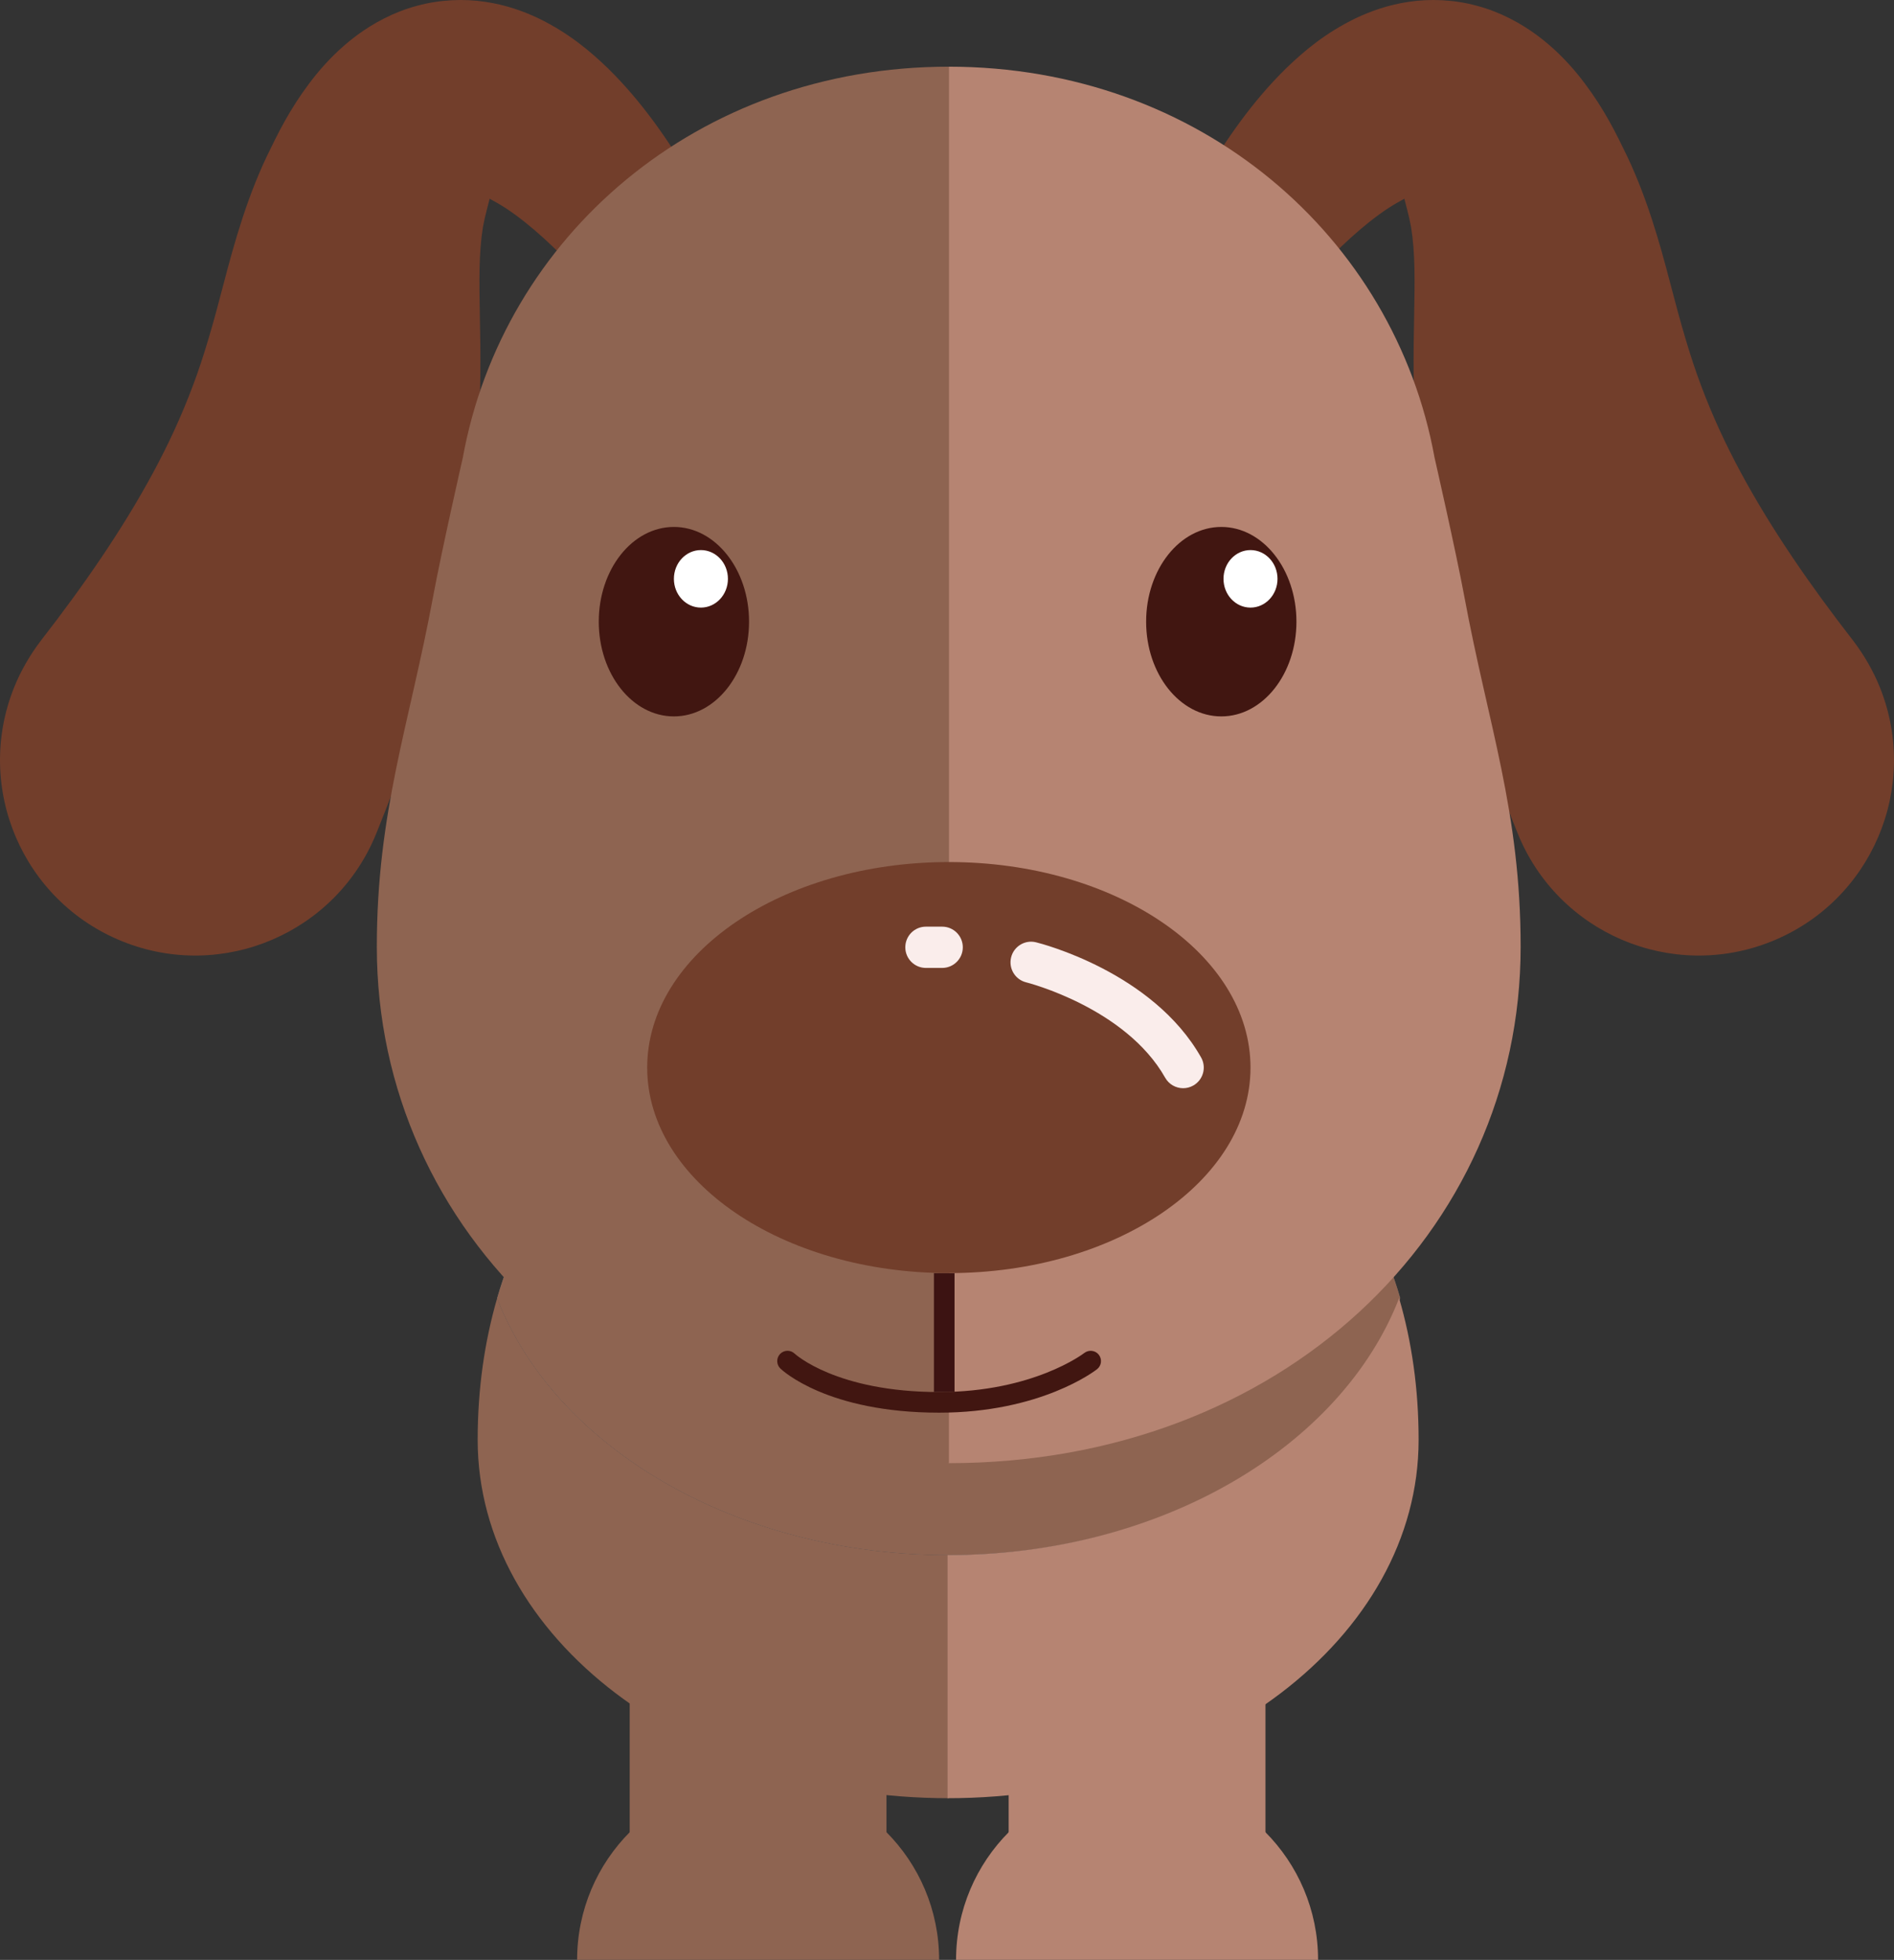 <?xml version="1.0" encoding="UTF-8" standalone="no"?>
<!-- Created with Inkscape (http://www.inkscape.org/) -->

<svg
   xmlns:dc="http://purl.org/dc/elements/1.1/"
   xmlns:cc="http://creativecommons.org/ns#"
   xmlns:rdf="http://www.w3.org/1999/02/22-rdf-syntax-ns#"
   xmlns:svg="http://www.w3.org/2000/svg"
   xmlns="http://www.w3.org/2000/svg"
   version="1.1"
   width="127.476"
   height="131.853"
   id="svg12655">
  <rect width="100%" height="100%" fill="#333333" stroke="none"/>
  <defs
     id="defs12657">
    <clipPath
       id="clipPath3820">
      <path
         d="m 314.403,492.314 48.625,0 0,-30.353 -48.625,0 0,30.353 z"
         id="path3822" />
    </clipPath>
  </defs>
  <g
     transform="translate(-311.262,-466.436)"
     id="layer1">
    <path
       d="m 370.926,592.64 -17.282,0 0,-18.716 17.282,0 0,18.716 z"
       id="path3804"
       style="fill:#8e6451;fill-opacity:1;fill-rule:nonzero;stroke:none" />
    <path
       d="m 396.435,592.64 -17.286,0 0,-18.716 17.286,0 0,18.716 z"
       id="path3806"
       style="fill:#b68472;fill-opacity:1;fill-rule:nonzero;stroke:none" />
    <g
       transform="matrix(1.25,0,0,-1.25,362.283,586.103)"
       id="g3808">
      <path
         d="m 0,0 c -5.381,0 -9.742,-4.365 -9.742,-9.748 l 19.491,0 C 9.749,-4.365 5.384,0 0,0"
         id="path3810"
         style="fill:#8e6451;fill-opacity:1;fill-rule:nonzero;stroke:none" />
    </g>
    <g
       transform="matrix(1.25,0,0,-1.25,387.795,586.103)"
       id="g3812">
      <path
         d="m 0,0 c -5.383,0 -9.748,-4.365 -9.748,-9.748 l 19.492,0 C 9.744,-4.365 5.379,0 0,0"
         id="path3814"
         style="fill:#b68472;fill-opacity:1;fill-rule:nonzero;stroke:none" />
    </g>
    <g
       transform="matrix(1.25,0,0,-1.25,-48.281,1148.507)"
       id="g3816">
      <g
         id="g3818" />
      <g
         id="g3824">
        <g
           clip-path="url(#clipPath3820)"
           id="g3826"
           style="opacity:0.39">
          <g
             transform="translate(338.716,461.961)"
             id="g3828">
            <path
               d="M 0,0 C 11.507,0 21.212,5.835 24.312,13.827 21.212,24.51 11.507,30.353 0,30.353 -11.509,30.353 -21.214,24.51 -24.313,13.827 -21.214,5.835 -11.509,0 0,0"
               id="path3830"
               style="fill:#c6ccd6;fill-opacity:1;fill-rule:nonzero;stroke:none" />
          </g>
        </g>
      </g>
    </g>
    <g
       transform="matrix(1.25,0,0,-1.25,375.114,571.055)"
       id="g3832">
      <path
         d="M 0,0 C 11.507,0 21.212,5.835 24.312,13.827 21.212,24.51 11.507,30.353 0,30.353 -11.509,30.353 -21.214,24.51 -24.313,13.827 -21.214,5.835 -11.509,0 0,0"
         id="path3834"
         style="fill:#8e6451;fill-opacity:1;fill-rule:nonzero;stroke:none" />
    </g>
    <g
       transform="matrix(1.25,0,0,-1.25,344.723,553.772)"
       id="g3836">
      <path
         d="m 0,0 c -0.672,-2.318 -1.049,-4.856 -1.049,-7.623 0,-10.652 11.355,-19.289 25.362,-19.289 l 0,13.085 C 12.804,-13.827 3.099,-7.991 0,0"
         id="path3838"
         style="fill:#8e6451;fill-opacity:1;fill-rule:nonzero;stroke:none" />
    </g>
    <g
       transform="matrix(1.25,0,0,-1.25,405.43,553.772)"
       id="g3840">
      <path
         d="m 0,0 c 0.675,-2.318 1.05,-4.856 1.05,-7.623 0,-10.652 -11.355,-19.289 -25.363,-19.289 l 0,13.085 C -12.803,-13.827 -3.101,-7.991 0,0"
         id="path3842"
         style="fill:#b68472;fill-opacity:1;fill-rule:nonzero;stroke:none" />
    </g>
    <g
       transform="matrix(1.25,0,0,-1.25,349.518,484.087)"
       id="g3844">
      <path
         d="M 0,0 C -1.103,1.164 -2.573,2.479 -3.825,3.193 L -4.239,3.425 C -4.31,3.136 -4.478,2.562 -4.604,1.891 -4.824,0.495 -4.802,-0.941 -4.767,-2.906 -4.725,-4.848 -4.7,-7.215 -4.888,-9.64 c -0.179,-2.431 -0.55,-4.904 -1.062,-7.289 -1.032,-4.786 -2.568,-9.258 -4.28,-13.523 l -0.102,-0.254 c -2.161,-5.388 -8.282,-8.005 -13.67,-5.844 -5.39,2.161 -8.006,8.282 -5.844,13.672 0.367,0.916 0.883,1.79 1.456,2.537 2.301,2.961 4.378,5.965 6.023,9.01 0.825,1.528 1.534,3.057 2.144,4.684 0.618,1.632 1.108,3.378 1.67,5.538 0.557,2.131 1.291,4.8 2.541,7.279 0.609,1.258 1.321,2.575 2.456,3.97 0.572,0.692 1.265,1.409 2.16,2.075 0.89,0.658 1.997,1.264 3.244,1.593 1.24,0.342 2.542,0.386 3.661,0.217 1.129,-0.165 2.079,-0.51 2.895,-0.897 C 0.02,12.337 1.145,11.39 2.12,10.452 3.084,9.507 3.881,8.544 4.604,7.565 5.337,6.562 5.934,5.646 6.602,4.482 7.702,2.57 7.043,0.129 5.132,-0.971 3.499,-1.91 1.48,-1.567 0.241,-0.256 L 0,0 z"
         id="path3846"
         style="fill:#723e2b;fill-opacity:1;fill-rule:nonzero;stroke:none" />
    </g>
    <g
       transform="matrix(1.25,0,0,-1.25,400.482,484.087)"
       id="g3848">
      <path
         d="M 0,0 C 1.103,1.164 2.574,2.479 3.826,3.193 L 4.24,3.425 C 4.31,3.136 4.479,2.562 4.604,1.891 4.826,0.495 4.803,-0.941 4.767,-2.906 4.725,-4.848 4.701,-7.215 4.888,-9.64 c 0.18,-2.431 0.55,-4.904 1.063,-7.289 1.031,-4.786 2.568,-9.258 4.279,-13.523 l 0.103,-0.254 c 2.16,-5.388 8.281,-8.005 13.669,-5.844 5.39,2.161 8.006,8.282 5.845,13.672 -0.368,0.916 -0.883,1.79 -1.456,2.537 -2.301,2.961 -4.378,5.965 -6.024,9.01 -0.824,1.528 -1.534,3.057 -2.144,4.684 -0.616,1.632 -1.108,3.378 -1.67,5.538 -0.557,2.131 -1.29,4.8 -2.541,7.279 -0.608,1.258 -1.32,2.575 -2.456,3.97 -0.571,0.692 -1.264,1.409 -2.159,2.075 -0.89,0.658 -1.998,1.264 -3.245,1.593 C 6.914,14.15 5.611,14.194 4.491,14.025 3.362,13.86 2.413,13.515 1.597,13.128 -0.019,12.337 -1.143,11.39 -2.118,10.452 -3.083,9.507 -3.881,8.544 -4.603,7.565 -5.337,6.562 -5.934,5.646 -6.602,4.482 -7.701,2.57 -7.043,0.129 -5.132,-0.971 -3.498,-1.91 -1.479,-1.567 -0.24,-0.256 L 0,0 z"
         id="path3850"
         style="fill:#723e2b;fill-opacity:1;fill-rule:nonzero;stroke:none" />
    </g>
    <g
       transform="matrix(1.25,0,0,-1.25,409.824,506.597)"
       id="g3852">
      <path
         d="m 0,0 c -0.467,2.509 -1.607,7.497 -1.607,7.497 -2.158,11.87 -12.61,21.043 -26.167,21.043 l 0,-75.16 c 17.903,0 30.802,12.44 30.802,27.787 C 3.028,-11.557 1.279,-6.892 0,0"
         id="path3854"
         style="fill:#b68472;fill-opacity:1;fill-rule:nonzero;stroke:none" />
    </g>
    <g
       transform="matrix(1.25,0,0,-1.25,340.408,506.597)"
       id="g3856">
      <path
         d="M 0,0 C 0.465,2.509 1.603,7.497 1.603,7.497 3.761,19.367 14.215,28.54 27.776,28.54 l 0,-75.16 c -17.906,0 -30.803,12.44 -30.803,27.787 0,7.276 1.748,11.941 3.027,18.833"
         id="path3858"
         style="fill:#8e6451;fill-opacity:1;fill-rule:nonzero;stroke:none" />
    </g>
    <path
       d="m 375.507,560.087 -1.387,0 0,-8.001 1.387,0 0,8.001 z"
       id="path3860"
       style="fill:#3c1312;fill-opacity:1;fill-rule:nonzero;stroke:none" />
    <g
       transform="matrix(1.25,0,0,-1.25,395.427,538.259)"
       id="g3862">
      <path
         d="m 0,0 c 0,-6.109 -7.271,-11.061 -16.239,-11.061 -8.973,0 -16.245,4.952 -16.245,11.061 0,6.109 7.272,11.062 16.245,11.062 C -7.271,11.062 0,6.109 0,0"
         id="path3864"
         style="fill:#723e2b;fill-opacity:1;fill-rule:nonzero;stroke:none" />
    </g>
    <g
       transform="matrix(1.25,0,0,-1.25,390.895,539.647)"
       id="g3866">
      <path
         d="m 0,0 c -0.387,0 -0.764,0.203 -0.968,0.564 -2.135,3.776 -7.43,5.121 -7.484,5.134 -0.595,0.146 -0.959,0.748 -0.812,1.344 0.146,0.595 0.75,0.961 1.344,0.811 C -7.665,7.791 -1.636,6.258 0.965,1.657 1.268,1.123 1.079,0.446 0.545,0.145 0.373,0.047 0.185,0 0,0"
         id="path3868"
         style="fill:#faedeb;fill-opacity:1;fill-rule:nonzero;stroke:none" />
    </g>
    <g
       transform="matrix(1.25,0,0,-1.25,374.675,531.555)"
       id="g3870">
      <path
         d="m 0,0 -0.875,0 c -0.614,0 -1.11,0.498 -1.11,1.11 0,0.615 0.496,1.112 1.11,1.112 L 0,2.222 C 0.614,2.222 1.111,1.725 1.111,1.11 1.111,0.498 0.614,0 0,0"
         id="path3872"
         style="fill:#faedeb;fill-opacity:1;fill-rule:nonzero;stroke:none" />
    </g>
    <g
       transform="matrix(1.25,0,0,-1.25,374.469,561.475)"
       id="g3874">
      <path
         d="m 0,0 c -6.024,0 -8.448,2.28 -8.548,2.377 -0.22,0.213 -0.225,0.565 -0.013,0.785 0.213,0.219 0.562,0.227 0.783,0.015 C -7.756,3.156 -5.528,1.11 0,1.11 5.078,1.11 7.792,3.192 7.818,3.213 8.061,3.399 8.409,3.36 8.598,3.119 8.787,2.877 8.745,2.529 8.504,2.339 8.382,2.243 5.458,0 0,0"
         id="path3876"
         style="fill:#411611;fill-opacity:1;fill-rule:nonzero;stroke:none" />
    </g>
    <g
       transform="matrix(1.25,0,0,-1.25,398.519,508.259)"
       id="g3878">
      <path
         d="m 0,0 c 0,-2.817 -1.809,-5.099 -4.046,-5.099 -2.235,0 -4.047,2.282 -4.047,5.099 0,2.815 1.812,5.098 4.047,5.098 C -1.809,5.098 0,2.815 0,0"
         id="path3880"
         style="fill:#411611;fill-opacity:1;fill-rule:nonzero;stroke:none" />
    </g>
    <g
       transform="matrix(1.25,0,0,-1.25,361.677,508.259)"
       id="g3882">
      <path
         d="m 0,0 c 0,-2.817 -1.813,-5.099 -4.047,-5.099 -2.238,0 -4.045,2.282 -4.045,5.099 0,2.815 1.807,5.098 4.045,5.098 C -1.813,5.098 0,2.815 0,0"
         id="path3884"
         style="fill:#411611;fill-opacity:1;fill-rule:nonzero;stroke:none" />
    </g>
    <g
       transform="matrix(1.25,0,0,-1.25,356.619,505.378)"
       id="g3886">
      <path
         d="m 0,0 c 0,-0.855 0.65,-1.548 1.454,-1.548 0.804,0 1.455,0.693 1.455,1.548 0,0.854 -0.651,1.548 -1.455,1.548 C 0.65,1.548 0,0.854 0,0"
         id="path3888"
         style="fill:#ffffff;fill-opacity:1;fill-rule:nonzero;stroke:none" />
    </g>
    <g
       transform="matrix(1.25,0,0,-1.25,393.61,505.378)"
       id="g3890">
      <path
         d="m 0,0 c 0,-0.855 0.65,-1.548 1.454,-1.548 0.803,0 1.454,0.693 1.454,1.548 0,0.854 -0.651,1.548 -1.454,1.548 C 0.65,1.548 0,0.854 0,0"
         id="path3892"
         style="fill:#ffffff;fill-opacity:1;fill-rule:nonzero;stroke:none" />
    </g>
  </g>
</svg>
